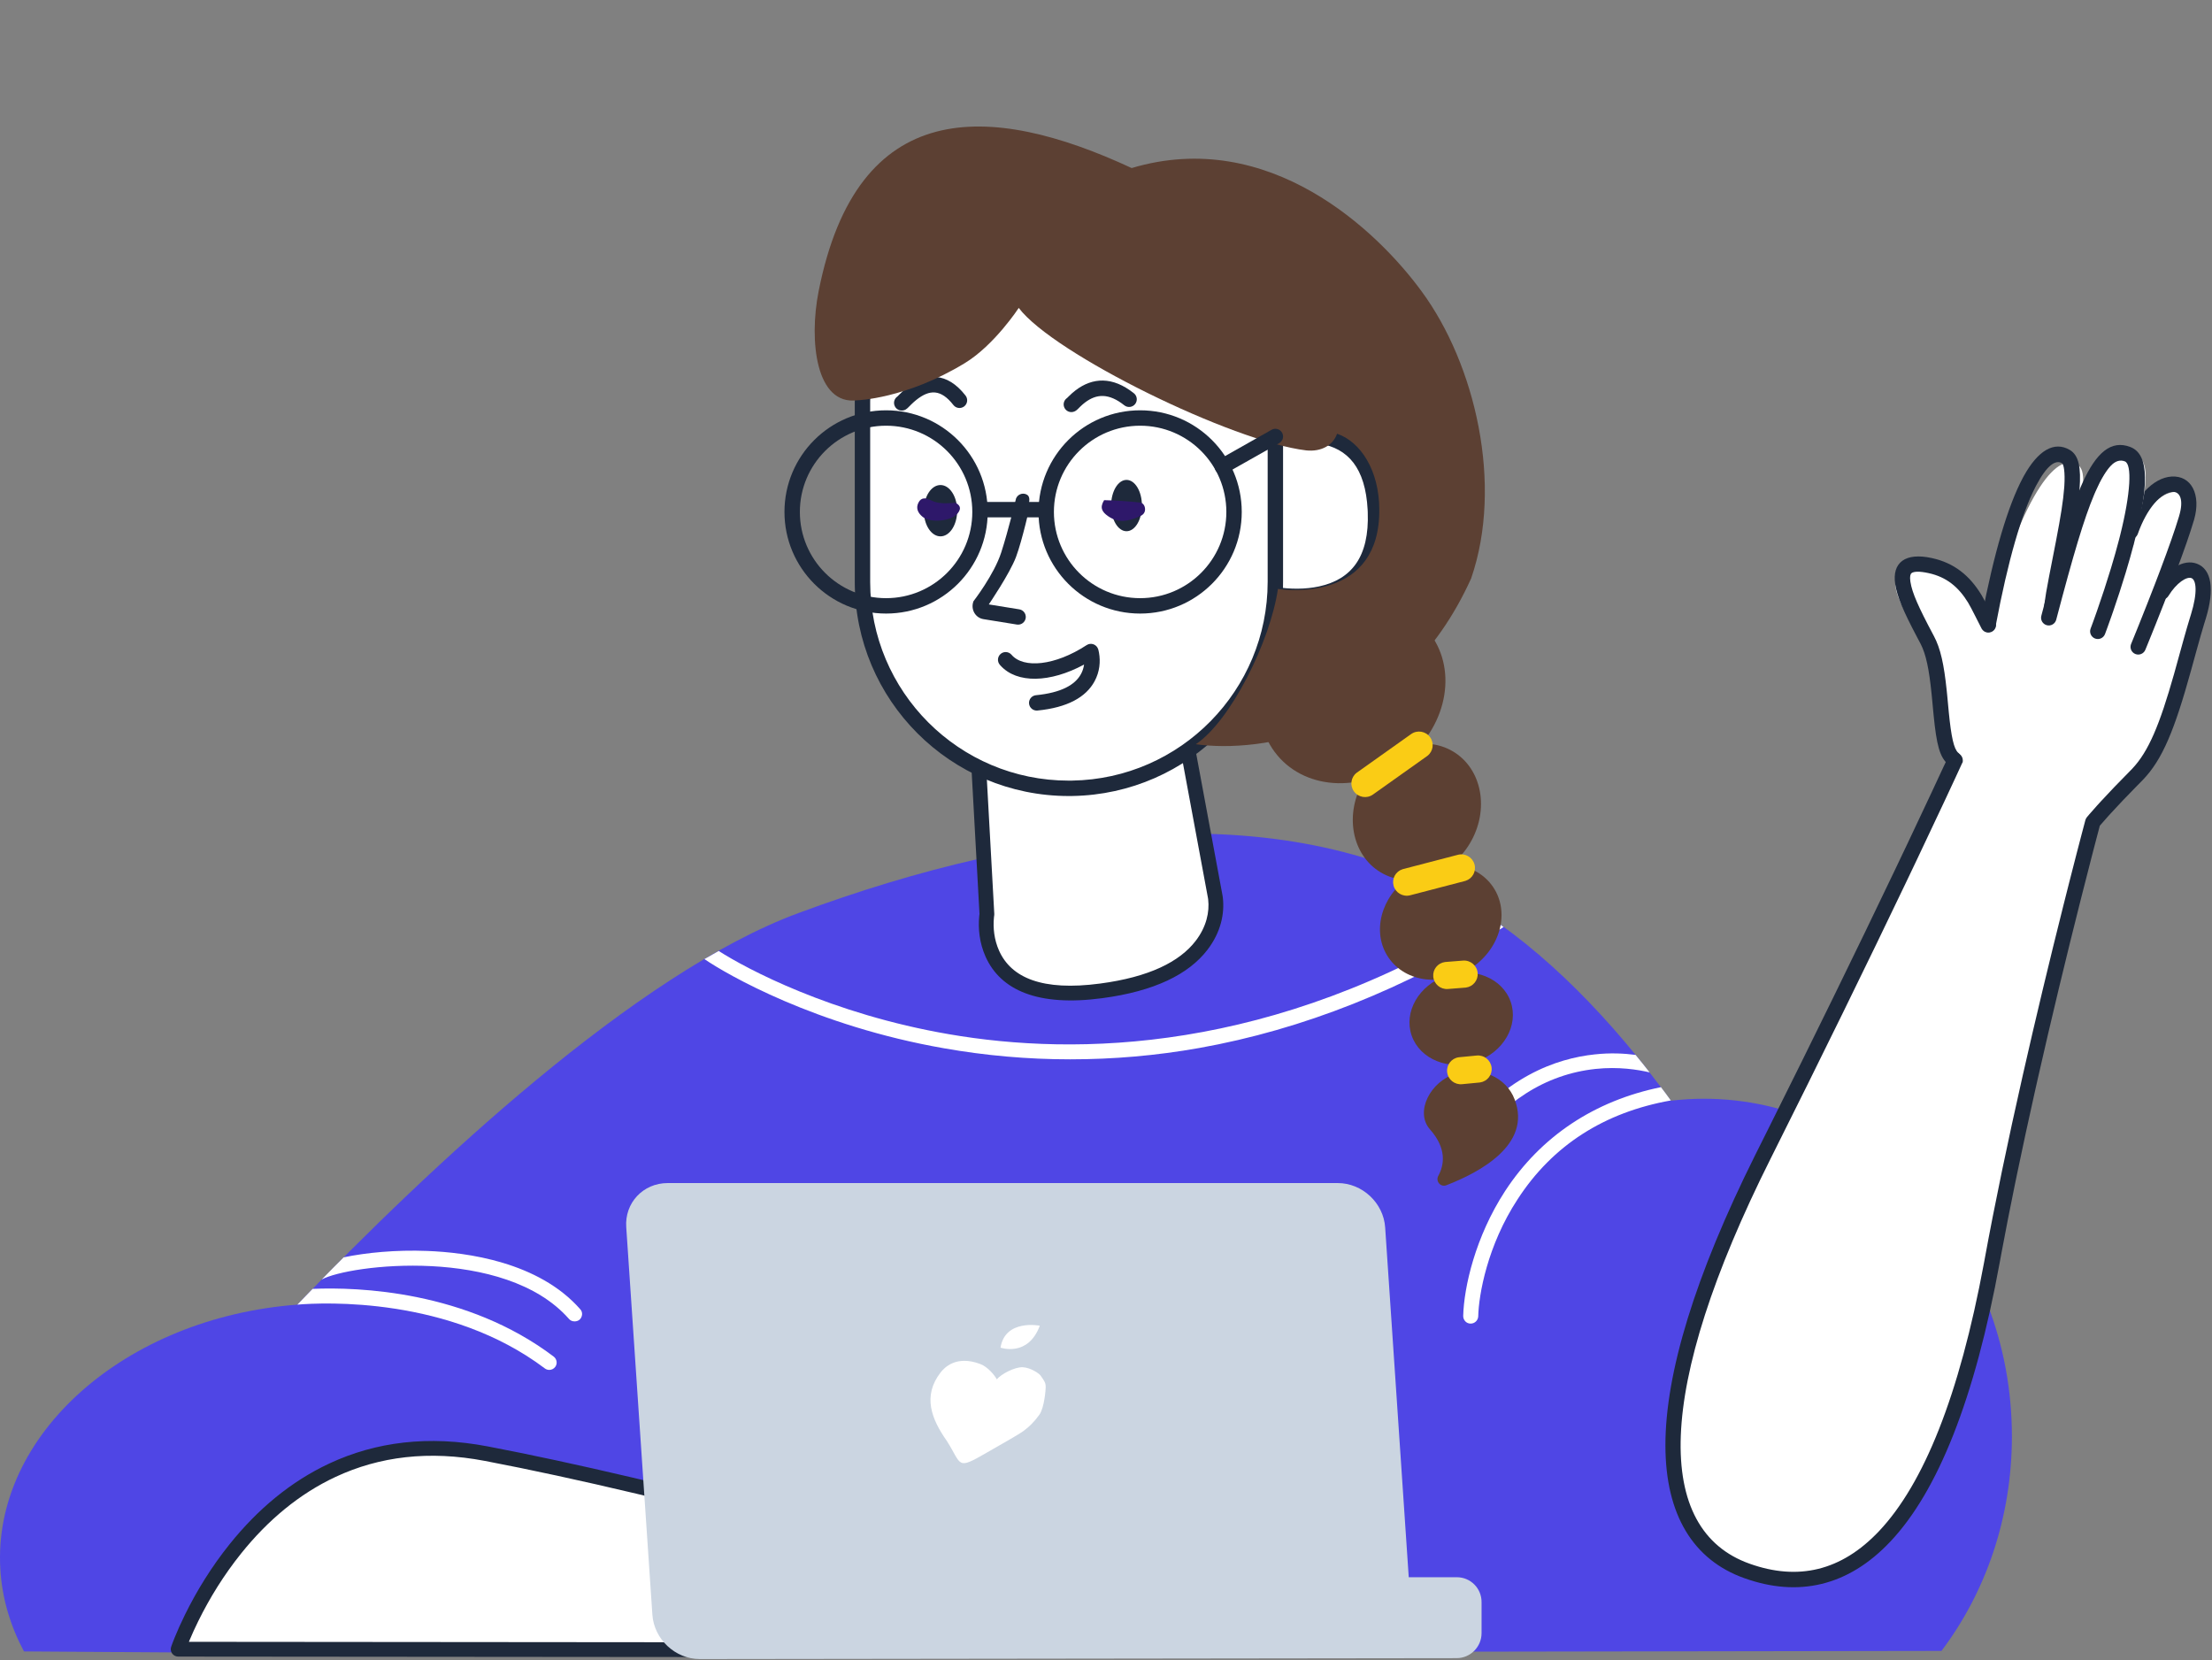 <svg width="862" height="647" viewBox="0 0 862 647" fill="none" xmlns="http://www.w3.org/2000/svg">
    <rect x="0" y="0" width="862" height="647" fill="#808080" stroke="none"/>
    <g id="woman">
        <g id="body">
            <path id="clothing" fill-rule="evenodd" clip-rule="evenodd" d="M663.962 428.14C659.643 428.14 655.325 428.428 651.102 428.908C628.165 397.237 601.869 370.365 574.229 353.283C502.251 308.944 403.401 321.612 311.172 355.778C247.736 379.195 167.408 454.82 115.871 508.372C48.691 513.458 -2.941 559.141 0.13 611.445C0.802 622.865 4.065 633.614 9.343 643.499L234.779 645.035C235.163 644.459 235.547 643.787 235.931 643.211L570.294 642.06C570.678 642.539 571.062 643.019 571.446 643.595L756.574 643.307C773.753 620.562 784.022 591.483 784.022 559.716C784.022 486.97 730.278 428.14 663.962 428.14Z" fill="#4F46E5"/>
            <g id="clothing_lines">
                <path id="Path" fill-rule="evenodd" clip-rule="evenodd" d="M580.851 357.601C495.725 410.385 419.332 411.537 369.811 402.996C323.937 395.126 290.827 377.467 280.078 370.557C278.254 371.613 276.431 372.669 274.511 373.724C283.341 379.771 317.89 399.733 367.795 408.466C384.11 411.345 400.521 412.785 417.028 412.785C433.823 412.785 450.618 411.345 467.317 408.37C507.721 401.172 547.549 385.337 585.938 361.248C584.21 359.905 582.579 358.753 580.851 357.601Z" fill="white"/>
                <path id="Path_2" fill-rule="evenodd" clip-rule="evenodd" d="M572.022 448.294C585.554 429.292 602.253 418.639 621.735 416.528C630.756 415.568 638.338 416.815 642.848 417.871C641.025 415.568 639.201 413.265 637.378 411.057C632.963 410.481 627.493 410.193 621.447 410.865C606.763 412.401 585.458 419.503 567.319 445.031C566.359 446.279 566.743 448.102 567.991 449.062C568.471 449.446 569.047 449.638 569.622 449.638C570.582 449.542 571.446 449.158 572.022 448.294Z" fill="white"/>
                <path id="Path_3" fill-rule="evenodd" clip-rule="evenodd" d="M573.077 515.762V515.762C574.709 515.762 575.957 514.514 576.053 512.978C576.244 504.533 579.603 485.339 591.408 467.296C605.036 446.279 625.19 433.418 651.102 428.812C649.854 427.084 648.607 425.357 647.263 423.629C621.351 428.908 600.429 442.824 586.513 464.129C574.901 481.98 570.486 501.558 570.198 512.787C570.198 514.418 571.446 515.762 573.077 515.762Z" fill="white"/>
                <path id="Path_4" fill-rule="evenodd" clip-rule="evenodd" d="M166.448 487.45C154.26 486.97 142.551 488.122 133.914 489.945C131.035 492.825 128.156 495.704 125.372 498.583C136.025 492.729 196.679 485.435 221.727 513.938C222.303 514.61 223.071 514.898 223.935 514.898C224.606 514.898 225.278 514.706 225.854 514.226C227.006 513.17 227.198 511.347 226.142 510.195C209.923 491.673 181.803 488.026 166.448 487.45Z" fill="white"/>
                <g id="Group">
                    <path id="Path_5" fill-rule="evenodd" clip-rule="evenodd" d="M113.952 508.564C113.952 508.564 114.048 508.564 114.144 508.564C114.048 508.468 113.952 508.564 113.952 508.564C113.856 508.564 113.952 508.564 113.952 508.564Z" fill="white"/>
                    <path id="Path_6" fill-rule="evenodd" clip-rule="evenodd" d="M215.777 528.622C181.899 502.997 139.672 501.462 121.821 502.23C119.806 504.341 117.791 506.356 115.871 508.372C126.14 507.508 175.181 505.205 212.322 533.228C212.802 533.612 213.474 533.804 214.05 533.804C214.913 533.804 215.777 533.42 216.353 532.653C217.313 531.405 217.025 529.581 215.777 528.622Z" fill="white"/>
                </g>
            </g>
            <path id="hand" fill-rule="evenodd" clip-rule="evenodd" d="M69.421 642.635C69.421 642.635 100.9 549.543 189.481 566.434C278.062 583.325 399.274 619.602 399.274 619.602V642.923L69.421 642.635Z" fill="white"/>
            <path id="hand_2_" fill-rule="evenodd" clip-rule="evenodd" d="M128.355 570.266C113.297 577.293 100.391 588.123 89.489 601.708C82.48 610.443 76.716 619.788 72.109 629.136C70.494 632.411 69.139 635.455 68.031 638.193L67.562 639.374C67.416 639.748 67.281 640.101 67.156 640.434L66.784 641.453C66.746 641.56 66.716 641.647 66.694 641.713C66.063 643.579 67.449 645.513 69.419 645.514L399.271 645.802C400.862 645.804 402.153 644.514 402.153 642.923V619.602C402.153 618.33 401.318 617.209 400.099 616.844L396.268 615.709L391.093 614.19C383.873 612.081 375.709 609.732 366.768 607.202C341.222 599.973 314.563 592.743 288.12 585.996C274.829 582.604 261.905 579.416 249.445 576.466L245.948 575.641C225.639 570.873 206.894 566.824 190.02 563.606C167.063 559.229 146.521 561.788 128.355 570.266ZM188.942 569.262C206.689 572.646 226.538 576.96 248.119 582.069C260.545 585.011 273.436 588.191 286.696 591.575C311.698 597.955 336.899 604.768 361.165 611.603L365.2 612.742C373.314 615.038 380.786 617.185 387.491 619.138L396.395 621.749V640.041L73.611 639.76L73.874 639.126C74.831 636.839 75.962 634.342 77.273 631.682C81.706 622.689 87.253 613.695 93.98 605.312C104.363 592.373 116.598 582.107 130.79 575.484C147.86 567.518 167.172 565.111 188.942 569.262Z" fill="#1E293B"/>
            <g id="hand_wave">
                <path id="Path_7" fill-rule="evenodd" clip-rule="evenodd" d="M769.25 302.463C769.25 302.463 761.85 298.763 760.95 290.263C760.05 281.763 765.75 244.763 774.95 239.563C784.25 234.363 826.55 211.463 834.35 211.963C842.15 212.463 845.35 280.363 769.25 302.463Z" fill="white"/>
                <path id="Path_8" fill-rule="evenodd" clip-rule="evenodd" d="M773.75 243.663C789.55 188.363 802.45 175.963 809.95 181.363C816.75 186.263 802.95 221.463 798.95 239.763" fill="white"/>
                <path id="Path_2_" fill-rule="evenodd" clip-rule="evenodd" d="M788.262 186.235L788.678 185.468C794.178 175.524 800.498 171.747 806.582 175.325C810.169 177.436 810.995 182.41 810.388 190.495L810.294 191.635C809.851 196.643 808.903 202.53 807.259 211.116L804.555 224.974C803.295 231.519 802.9 233.966 802.47 237.443C802.267 239.088 800.77 240.256 799.125 240.053C797.481 239.85 796.313 238.353 796.516 236.708L796.68 235.412C797.06 232.522 797.487 229.978 798.512 224.628L801.236 210.665C803.048 201.254 804.022 195.137 804.404 190.045L804.457 189.277C804.784 184.005 804.241 180.909 803.539 180.496C801.095 179.059 797.769 181.143 793.558 189.054L793.178 189.78C787.801 200.244 782.532 218.197 777.708 243.838C777.402 245.466 775.834 246.538 774.206 246.232C772.577 245.925 771.506 244.357 771.812 242.729L772.16 240.894C777.107 215.083 782.544 196.976 788.262 186.235Z" fill="#1E293B"/>
                <path id="hand_II_3_" fill-rule="evenodd" clip-rule="evenodd" d="M843.45 231.663C851.35 218.763 864.45 219.463 857.65 241.363C850.95 262.763 846.05 290.563 833.55 303.163C821.05 315.763 816.55 321.363 816.55 321.363C816.55 321.363 791.55 414.663 777.35 492.263C756.85 604.463 718.05 626.063 681.85 613.163C645.65 600.363 638.95 549.563 688.35 451.063C737.75 352.463 763.85 295.063 763.85 295.063" fill="white"/>
                <path id="Path_9" fill-rule="evenodd" clip-rule="evenodd" d="M764.75 296.763C757.55 291.863 758.45 263.663 750.35 251.363C740.35 236.063 730.55 220.163 749.05 222.563C764.95 224.563 769.95 238.563 773.65 243.563" fill="white"/>
                <path id="hand_II_4_" fill-rule="evenodd" clip-rule="evenodd" d="M839.892 229.096C844.376 221.773 850.898 217.666 856.131 219.659C861.892 221.854 863.015 229.68 859.65 240.812L858.924 243.171C858.058 246.023 857.167 249.15 855.988 253.417L853.815 261.31C847.458 284.241 842.753 295.988 834.936 304.015L832.971 306.006C828.885 310.157 825.477 313.743 822.693 316.785L821.589 317.999C820.431 319.281 819.483 320.359 818.729 321.241L818.279 321.769L816.699 327.765L815.281 333.21C813.905 338.518 812.417 344.333 810.84 350.581C805.13 373.195 799.421 396.856 794.094 420.401L792.942 425.514C790.471 436.548 788.145 447.297 785.989 457.689L785.123 461.888C783.269 470.935 781.56 479.645 780.007 487.981L779.302 491.802C769.522 545.329 755.117 581.111 736.671 600.683C720.171 618.191 700.693 622.419 679.85 614.991C659.821 607.909 649.026 590.23 649 563.253C648.974 535.172 660.49 497.23 683.954 450.149L688.565 440.931C707.249 403.534 723.747 369.748 738 339.914L743.544 328.271C746.968 321.056 750.074 314.459 752.859 308.499L757.242 299.078L759.157 295.042C759.843 293.534 761.621 292.867 763.13 293.553C764.584 294.214 765.256 295.891 764.687 297.363L765.274 295.979L762.156 302.745L757.875 311.939C754.628 318.878 750.959 326.658 746.87 335.252L742.674 344.048C727.586 375.601 710.016 411.52 690.032 451.408C644.656 541.884 644.707 596.201 681.857 609.337C700.512 615.985 717.475 612.303 732.305 596.568C749.631 578.184 763.528 543.91 773.11 492.292L773.399 490.723C775.376 479.924 777.623 468.479 780.114 456.47C782.61 444.442 785.33 431.942 788.242 419.077C793.285 396.79 798.667 374.405 804.069 352.899L806.267 344.198C807.288 340.181 808.267 336.366 809.196 332.774L811.06 325.614L812.653 319.586C812.76 319.184 812.951 318.809 813.212 318.484L813.624 317.985L814.169 317.342C814.958 316.418 815.943 315.298 817.137 313.977L818.652 312.314C821.806 308.882 825.706 304.803 830.421 300.05L830.876 299.581C837.283 292.85 841.629 282.347 847.233 262.563L850.829 249.571C851.825 245.999 852.624 243.242 853.424 240.637L853.785 239.473C856.487 230.772 855.842 225.97 853.995 225.266C852.149 224.563 848.169 227.07 845.009 232.23C844.143 233.643 842.297 234.087 840.884 233.221C839.471 232.356 839.027 230.509 839.892 229.096Z" fill="#1E293B"/>
                <path id="Path_2__2" fill-rule="evenodd" clip-rule="evenodd" d="M738.558 227.701C737.228 219.175 742.486 215.173 752.844 217.465C761.542 219.354 767.525 224.272 772.065 231.677L772.277 232.029C773.925 234.833 776.976 241.159 777.387 241.889L777.41 241.93C778.274 243.344 777.828 245.19 776.414 246.054C775 246.917 773.153 246.471 772.29 245.057L772.201 244.903C771.463 243.57 768.291 237 766.95 234.813C763.201 228.699 758.499 224.833 751.56 223.325C747.939 222.524 745.779 222.672 744.934 223.316C744.435 223.696 744.192 224.661 744.448 226.518L744.486 226.777C745.151 231.042 747.67 236.649 753.303 247.234L753.592 247.777C756.231 252.681 757.564 258.979 758.608 268.953L758.816 271.01L759.422 277.436C760.386 287.241 761.413 291.81 763.086 293.302L763.172 293.375C764.454 294.425 764.641 296.315 763.592 297.597C762.542 298.878 760.651 299.066 759.37 298.016C755.859 295.141 754.67 290.296 753.509 278.62L752.809 271.236L752.706 270.203C751.749 260.824 750.562 254.965 748.443 250.875L746.846 247.859C741.659 237.992 739.314 232.555 738.558 227.701Z" fill="#1E293B"/>
                <path id="Path_10" fill-rule="evenodd" clip-rule="evenodd" d="M834.25 255.063C834.25 255.063 848.35 220.863 853.05 204.963C858.25 187.663 840.05 185.163 831.25 210.063" fill="white"/>
                <path id="Path_2__3" fill-rule="evenodd" clip-rule="evenodd" d="M846.206 185.694C854.007 185.187 857.806 192.783 855.024 202.486L854.927 202.813C853.491 207.674 851.135 214.426 848.061 222.632L847.512 224.095C847.087 225.222 846.651 226.371 846.205 227.538C844.256 232.638 842.186 237.916 840.101 243.133L838.392 247.387L836.622 251.748L836.024 253.206C835.392 254.738 833.639 255.468 832.107 254.836C830.63 254.228 829.898 252.575 830.414 251.084L832.829 245.14C833.092 244.489 833.362 243.818 833.639 243.128C835.716 237.958 837.793 232.696 839.763 227.579L841.039 224.244L841.897 221.979C845.101 213.48 847.563 206.484 849.052 201.52L849.177 201.099C851.093 194.727 849.513 191.492 846.595 191.682C842.274 191.962 836.71 197.788 833.079 208.063C832.527 209.625 830.813 210.444 829.251 209.891C827.689 209.339 826.87 207.625 827.422 206.063C831.768 193.766 839.032 186.161 846.206 185.694Z" fill="#1E293B"/>
                <path id="Path_11" fill-rule="evenodd" clip-rule="evenodd" d="M817.65 246.063C817.65 246.063 845.35 183.363 832.95 177.763C821.65 172.663 813.05 195.563 798.85 239.763" fill="white"/>
                <path id="Path_2__4" fill-rule="evenodd" clip-rule="evenodd" d="M811.481 188.279C816.866 176.341 822.715 171.282 830.206 174.19C837.909 177.183 837.178 190.226 831.588 211.763C830.638 215.42 829.555 219.244 828.361 223.188C826.819 228.279 825.163 233.349 823.482 238.213L822.851 240.027C822.261 241.711 821.707 243.26 821.2 244.651L820.305 247.071C819.718 248.621 817.986 249.4 816.437 248.813C814.887 248.226 814.108 246.494 814.695 244.944L815.379 243.101L815.946 241.541C816.337 240.457 816.753 239.288 817.189 238.043C819.058 232.708 820.911 227.088 822.618 221.449C823.79 217.578 824.852 213.831 825.78 210.255L826.186 208.667C830.351 192.074 830.888 180.892 828.033 179.783C824.482 178.404 820.948 181.596 816.598 191.538L816.1 192.698C812.112 202.148 808.036 215.849 801.291 241.487C800.869 243.09 799.229 244.047 797.626 243.625C796.024 243.204 795.067 241.563 795.488 239.961L796.94 234.475C803.117 211.257 806.997 198.597 810.972 189.431L811.481 188.279Z" fill="#1E293B"/>
            </g>
        </g>
        <g id="head">
            <path id="neck" fill-rule="evenodd" clip-rule="evenodd" d="M381 288.549L384.745 356.477C384.745 356.477 378.407 393.179 429.299 386.357C479.998 379.632 473.756 349.559 473.756 349.559L458.105 265.202L381 288.549Z" fill="white"/>
            <path id="neck_2_" fill-rule="evenodd" clip-rule="evenodd" d="M457.078 262.329L380.013 285.65C378.743 286.035 377.899 287.239 377.973 288.565L381.7 356.118L381.66 356.425C381.64 356.594 381.619 356.783 381.599 356.994C381.126 361.869 381.674 367.427 384.068 372.779C389.914 385.849 404.477 392.311 429.503 388.958C449.929 386.25 463.217 379.628 470.503 370.141C475.799 363.247 477.238 355.998 476.538 349.85L476.489 349.46C476.457 349.221 476.425 349.023 476.396 348.869L460.743 264.56C460.43 262.873 458.72 261.833 457.078 262.329ZM383.846 290.506L455.668 268.771L470.752 350.021C470.771 350.138 470.793 350.294 470.816 350.501C471.361 355.284 470.214 361.065 465.937 366.633C459.666 374.797 447.766 380.729 428.742 383.251C406.06 386.289 394.031 380.951 389.325 370.428C387.4 366.125 386.945 361.517 387.33 357.549L387.373 357.144C387.396 356.953 387.415 356.819 387.427 356.748L387.456 356.533C387.47 356.389 387.473 356.244 387.465 356.099L383.846 290.506Z" fill="#1E293B"/>
            <path id="ear" fill-rule="evenodd" clip-rule="evenodd" d="M493.4 172.184C493.4 172.184 534.4 156.784 536 199.484C537.6 242.184 493.4 231.084 493.4 231.084" fill="white"/>
            <path id="ear_2_" fill-rule="evenodd" clip-rule="evenodd" d="M497.37 167.912C503.294 166.512 509.405 166.01 515.207 166.956C529.338 169.258 538.257 179.597 538.998 199.371C539.764 219.819 530.661 231.011 515.363 234.359C509.135 235.721 502.577 235.642 496.378 234.699L495.409 234.544C494.189 234.339 493.257 234.141 492.669 233.993C491.062 233.59 490.087 231.96 490.49 230.353C490.88 228.804 492.409 227.841 493.959 228.136L494.61 228.283L494.92 228.349C495.607 228.49 496.399 228.633 497.28 228.767C502.814 229.609 508.676 229.68 514.08 228.497C526.598 225.758 533.657 217.079 533.002 199.596L532.956 198.58C532.089 182.33 525.297 174.679 514.242 172.877C509.331 172.077 503.97 172.518 498.75 173.751C497.74 173.99 496.808 174.243 495.968 174.497L495.556 174.624C495.25 174.72 494.998 174.803 494.805 174.868L494.455 174.992C492.904 175.575 491.174 174.79 490.592 173.239C490.009 171.688 490.794 169.958 492.345 169.375L492.732 169.235C493.773 168.867 495.36 168.387 497.37 167.912Z" fill="#1E293B"/>
            <path id="face" fill-rule="evenodd" clip-rule="evenodd" d="M416.5 307.184V307.184C372.1 307.184 336.1 271.184 336.1 226.784V156.584C336.1 128.184 359.2 105.084 387.6 105.084H458C479.5 105.084 497 122.584 497 144.084V226.684C497 271.084 461 307.184 416.5 307.184Z" fill="white"/>
            <path id="face_2_" fill-rule="evenodd" clip-rule="evenodd" d="M458 102.084H387.6C357.543 102.084 333.1 126.527 333.1 156.584V226.784C333.1 272.841 370.443 310.184 416.5 310.184L417.857 310.173C463.42 309.434 500 272.26 500 226.684V144.084C500 120.927 481.157 102.084 458 102.084ZM387.6 108.084H458C477.843 108.084 494 124.241 494 144.084V226.684C494 268.984 460.048 303.488 417.784 304.173L416.476 304.184C373.757 304.184 339.1 269.527 339.1 226.784V156.584C339.1 129.841 360.857 108.084 387.6 108.084Z" fill="#1E293B"/>
            <path id="Path_12" fill-rule="evenodd" clip-rule="evenodd" d="M395.943 194.238C396.567 192.704 398.318 191.966 399.852 192.59C401.332 193.193 402.071 194.842 398.98 201.967L401.5 196.5C401.5 196.5 398.374 210.5 395.943 217C393.511 223.5 385.33 235.519 385.33 235.519L397.218 237.439C398.796 237.694 399.886 239.135 399.725 240.704L399.702 240.879C399.447 242.456 398.006 243.547 396.436 243.386L396.262 243.362L383.284 241.266C380.126 240.78 378.246 237.522 379.289 234.469L379.361 234.27C379.361 234.27 387.359 223.989 390.18 215.245C393 206.5 395.943 194.238 395.943 194.238Z" fill="#1E293B"/>
            <path id="mouth" fill-rule="evenodd" clip-rule="evenodd" d="M423.457 251.374C425.131 250.278 427.387 251.096 427.97 253.01L428.04 253.257C428.113 253.534 428.195 253.899 428.272 254.341C428.89 257.857 428.555 261.747 426.544 265.471C423.195 271.676 415.955 275.721 404.294 276.869C402.645 277.032 401.177 275.827 401.014 274.178C400.852 272.529 402.057 271.061 403.706 270.898C413.525 269.931 418.956 266.897 421.265 262.62C421.834 261.566 422.194 260.473 422.382 259.381L422.447 258.958L422.356 259.008C409.316 266.031 396.289 266.499 389.833 259.277L389.618 259.031C388.542 257.77 388.693 255.877 389.953 254.801C391.214 253.726 393.107 253.876 394.183 255.137C398.824 260.579 411.108 259.455 423.457 251.374Z" fill="#1E293B"/>
            <g id="eyes">
                <path id="eye_II" fill-rule="evenodd" clip-rule="evenodd" d="M439 207C442.314 207 445 202.523 445 197C445 191.477 442.314 187 439 187C435.686 187 433 191.477 433 197C433 202.523 435.686 207 439 207Z" fill="#1E293B"/>
                <path id="eye" fill-rule="evenodd" clip-rule="evenodd" d="M366.5 209C370.09 209 373 204.523 373 199C373 193.477 370.09 189 366.5 189C362.91 189 360 193.477 360 199C360 204.523 362.91 209 366.5 209Z" fill="#1E293B"/>
            </g>
            <g id="eyes_closed">
                <path id="Path_3970" d="M430.267 194.891C435.156 195.016 439.767 195.319 444.353 195.851C445.459 195.98 446.195 197.12 446.221 198.391C446.246 199.662 445.563 200.545 444.451 201.041C440.269 202.909 436.204 204.21 431.827 201.141C429.402 199.44 428.491 197.832 430.267 194.891Z" fill="#2E186A"/>
                <path id="Path_3971" d="M372.405 195.927C374.704 197.206 374.32 198.627 373.178 200.063C370.746 203.117 362.614 203.911 359.528 201.386C357.772 199.951 356.802 198.1 357.898 195.888C359.031 193.603 360.969 194.013 362.796 194.948C365.786 196.479 368.908 196.125 372.405 195.927Z" fill="#2E186A"/>
            </g>
            <path id="brow_II" fill-rule="evenodd" clip-rule="evenodd" d="M353.355 151.132C360.843 145.159 369.055 144.877 376.267 154.141C377.285 155.448 377.05 157.333 375.743 158.351C374.436 159.369 372.551 159.134 371.533 157.827C366.664 151.574 362.233 151.725 357.096 155.823C356.401 156.377 355.774 156.943 355.08 157.622L353.901 158.799C353.742 158.954 353.61 159.076 353.472 159.19C353.062 159.531 352.742 159.741 352.128 159.894C350.52 160.296 348.891 159.319 348.49 157.711C348.188 156.506 348.663 155.288 349.597 154.585L349.712 154.503L350.484 153.729C351.469 152.744 352.34 151.941 353.355 151.132Z" fill="#1E293B"/>
            <path id="brow" fill-rule="evenodd" clip-rule="evenodd" d="M419.168 152.079C425.714 147.1 433.485 146.568 441.868 153.236C443.164 154.267 443.379 156.155 442.348 157.451C441.316 158.748 439.429 158.963 438.132 157.932C432.067 153.107 427.298 153.433 422.8 156.855C422.192 157.317 421.649 157.791 421.063 158.354L419.961 159.442C419.807 159.591 419.676 159.71 419.535 159.824C419.147 160.138 418.81 160.349 418.228 160.494C416.62 160.896 414.991 159.919 414.59 158.311C414.288 157.106 414.763 155.888 415.697 155.185L415.827 155.092L416.484 154.439C417.382 153.549 418.199 152.816 419.168 152.079Z" fill="#1E293B"/>
            <g id="hair_shape">
                <g id="ponytail_5_">
                    <path id="Oval" fill-rule="evenodd" clip-rule="evenodd" d="M548.319 295.468C564.506 282.065 568.117 259.82 556.384 245.783C544.651 231.747 522.018 231.233 505.831 244.636C489.645 258.04 486.034 280.284 497.766 294.321C509.499 308.358 532.132 308.871 548.319 295.468Z" fill="#5C4033"/>
                    <path id="Oval_2" fill-rule="evenodd" clip-rule="evenodd" d="M572.793 328.649C580.563 315.631 577.622 299.585 566.224 292.81C554.826 286.034 539.286 291.094 531.516 304.112C523.745 317.131 526.686 333.177 538.084 339.952C549.483 346.728 565.022 341.667 572.793 328.649Z" fill="#5C4033"/>
                    <path id="Oval_3" fill-rule="evenodd" clip-rule="evenodd" d="M573.612 377.024C584.836 369.382 588.489 355.275 581.771 345.514C575.054 335.753 560.509 334.035 549.285 341.677C538.06 349.318 534.407 363.426 541.125 373.187C547.842 382.947 562.387 384.665 573.612 377.024Z" fill="#5C4033"/>
                    <path id="Oval_4" fill-rule="evenodd" clip-rule="evenodd" d="M575.239 413.684C585.891 410.038 591.917 399.59 588.698 390.347C585.48 381.104 574.235 376.567 563.583 380.213C552.931 383.859 546.905 394.307 550.124 403.55C553.343 412.793 564.587 417.33 575.239 413.684Z" fill="#5C4033"/>
                    <path id="Path_13" fill-rule="evenodd" clip-rule="evenodd" d="M557.21 440.033C563.861 447.524 562.835 453.914 560.47 458.236C559.373 460.359 561.457 462.711 563.633 461.849C576.305 456.95 597.076 446.109 590.229 428.37C587.059 419.95 577.182 415.322 567.36 418.344C557.413 421.318 551.286 433.243 557.21 440.033Z" fill="#5C4033"/>
                    <path id="Path_14" fill-rule="evenodd" clip-rule="evenodd" d="M549.909 286.04C552.29 284.349 555.603 284.906 557.309 287.283C558.96 289.583 558.501 292.746 556.312 294.48L556.088 294.648L535.016 309.613C532.636 311.304 529.323 310.748 527.617 308.371C525.966 306.07 526.424 302.907 528.613 301.173L528.838 301.005L549.909 286.04Z" fill="#FACC15"/>
                    <path id="Path_15" fill-rule="evenodd" clip-rule="evenodd" d="M568.126 333.086C570.957 332.348 573.861 334.038 574.612 336.86C575.338 339.592 573.782 342.382 571.115 343.228L570.845 343.306L549.542 348.857C546.711 349.595 543.807 347.905 543.057 345.082C542.33 342.351 543.886 339.56 546.553 338.715L546.823 338.636L568.126 333.086Z" fill="#FACC15"/>
                    <path id="Path_16" fill-rule="evenodd" clip-rule="evenodd" d="M570.114 374.313C573.033 374.084 575.594 376.255 575.835 379.163C576.068 381.98 574.038 384.455 571.257 384.816L570.986 384.844L564.248 385.374C561.329 385.603 558.768 383.431 558.527 380.523C558.294 377.706 560.324 375.231 563.105 374.871L563.376 374.842L570.114 374.313Z" fill="#FACC15"/>
                    <path id="Path_17" fill-rule="evenodd" clip-rule="evenodd" d="M575.468 411.306C578.382 411.025 580.981 413.152 581.273 416.056C581.556 418.869 579.57 421.379 576.796 421.788L576.525 421.821L569.741 422.473C566.826 422.754 564.227 420.627 563.935 417.723C563.652 414.911 565.638 412.4 568.412 411.991L568.683 411.958L575.468 411.306Z" fill="#FACC15"/>
                </g>
                <path id="hair_9_" fill-rule="evenodd" clip-rule="evenodd" d="M319 113.541C334 37.484 385.596 39.702 441 65.484C494.5 49.5 536.695 89.861 553.999 113.541C574.928 141.946 585.885 188.936 573.284 225.421C545.791 286.079 491 293.5 466 290C479.5 281 495 250 498 229.484C502.421 230.163 537.81 233.962 537.5 198.484C537.448 183.343 530.255 172.147 521.05 169.011C519.5 173.5 514.876 176.131 509 175.5C480.381 172.102 410.5 137.926 397 119.984C397 119.984 387.565 134.444 376 141.484C353 155.484 334 155.984 334 155.984C318 157.984 315.166 132.984 319 113.541Z" fill="#5C4033"/>
            </g>
            <g id="glasses">
                <path id="Oval_5" fill-rule="evenodd" clip-rule="evenodd" d="M444.3 159.884C422.43 159.884 404.7 177.613 404.7 199.484C404.7 221.354 422.43 239.084 444.3 239.084C466.17 239.084 483.9 221.354 483.9 199.484C483.9 177.613 466.17 159.884 444.3 159.884ZM444.3 165.884C462.857 165.884 477.9 180.927 477.9 199.484C477.9 218.041 462.857 233.084 444.3 233.084C425.743 233.084 410.7 218.041 410.7 199.484C410.7 180.927 425.743 165.884 444.3 165.884Z" fill="#1E293B"/>
                <path id="Path_18" fill-rule="evenodd" clip-rule="evenodd" d="M406.9 195.584C408.557 195.584 409.9 196.927 409.9 198.584C409.9 200.181 408.651 201.487 407.076 201.579L406.9 201.584H383.1C381.443 201.584 380.1 200.241 380.1 198.584C380.1 196.986 381.349 195.68 382.924 195.589L383.1 195.584H406.9Z" fill="#1E293B"/>
                <path id="Path_19" fill-rule="evenodd" clip-rule="evenodd" d="M495.524 167.472C496.966 166.657 498.796 167.165 499.612 168.608C500.397 169.997 499.954 171.745 498.633 172.601L498.476 172.696L477.776 184.396C476.334 185.211 474.504 184.702 473.688 183.26C472.903 181.871 473.346 180.122 474.667 179.267L474.824 179.172L495.524 167.472Z" fill="#1E293B"/>
                <path id="Oval_6" fill-rule="evenodd" clip-rule="evenodd" d="M345.3 159.884C323.43 159.884 305.7 177.613 305.7 199.484C305.7 221.354 323.43 239.084 345.3 239.084C367.17 239.084 384.9 221.354 384.9 199.484C384.9 177.613 367.17 159.884 345.3 159.884ZM345.3 165.884C363.857 165.884 378.9 180.927 378.9 199.484C378.9 218.041 363.857 233.084 345.3 233.084C326.743 233.084 311.7 218.041 311.7 199.484C311.7 180.927 326.743 165.884 345.3 165.884Z" fill="#1E293B"/>
            </g>
        </g>
        <g id="laptop">
            <path id="shape" fill-rule="evenodd" clip-rule="evenodd" d="M567.714 614.59H548.977L539.789 478.296C539.158 468.747 530.871 461 521.322 461H260.174C250.625 461 243.328 468.747 244.049 478.296L254.228 629.183C254.859 638.732 263.147 646.479 272.695 646.479L567.624 646.119C573.029 646.119 577.353 641.705 577.353 636.39V624.409C577.443 619.004 573.119 614.59 567.714 614.59Z" fill="#CBD5E1"/>
            <g id="icon">
                <path id="Path_20" fill-rule="evenodd" clip-rule="evenodd" d="M384.484 566.071C390.831 562.409 396.989 559 398.989 557.5C400.989 556 402.976 554.148 405.02 551.289C407.065 548.43 407.511 540.957 407.5 540.729C407.489 540.5 407.506 540.563 407.5 540.5C407.494 540.437 407.5 539.5 407.297 538.975C407.095 538.45 406.918 538.091 406.559 537.546C406.2 537 405.972 536.73 405.5 536C405.028 535.27 401.692 532.913 398.561 532.764C395.43 532.614 390.046 535.494 388.448 537.483C387.658 535.967 384.989 532.628 381.989 531.5C372.556 527.955 367.941 533 366.537 534.812C359.429 543.978 362.989 553 368.989 561.5C374.989 571 372.654 572.897 384.484 566.071Z" fill="white"/>
                <path id="Path_21" fill-rule="evenodd" clip-rule="evenodd" d="M405.206 516.581C405.206 516.581 391.694 513.878 389.892 525.139C389.982 525.139 400.612 528.922 405.206 516.581Z" fill="white"/>
            </g>
        </g>
    </g>
</svg>
